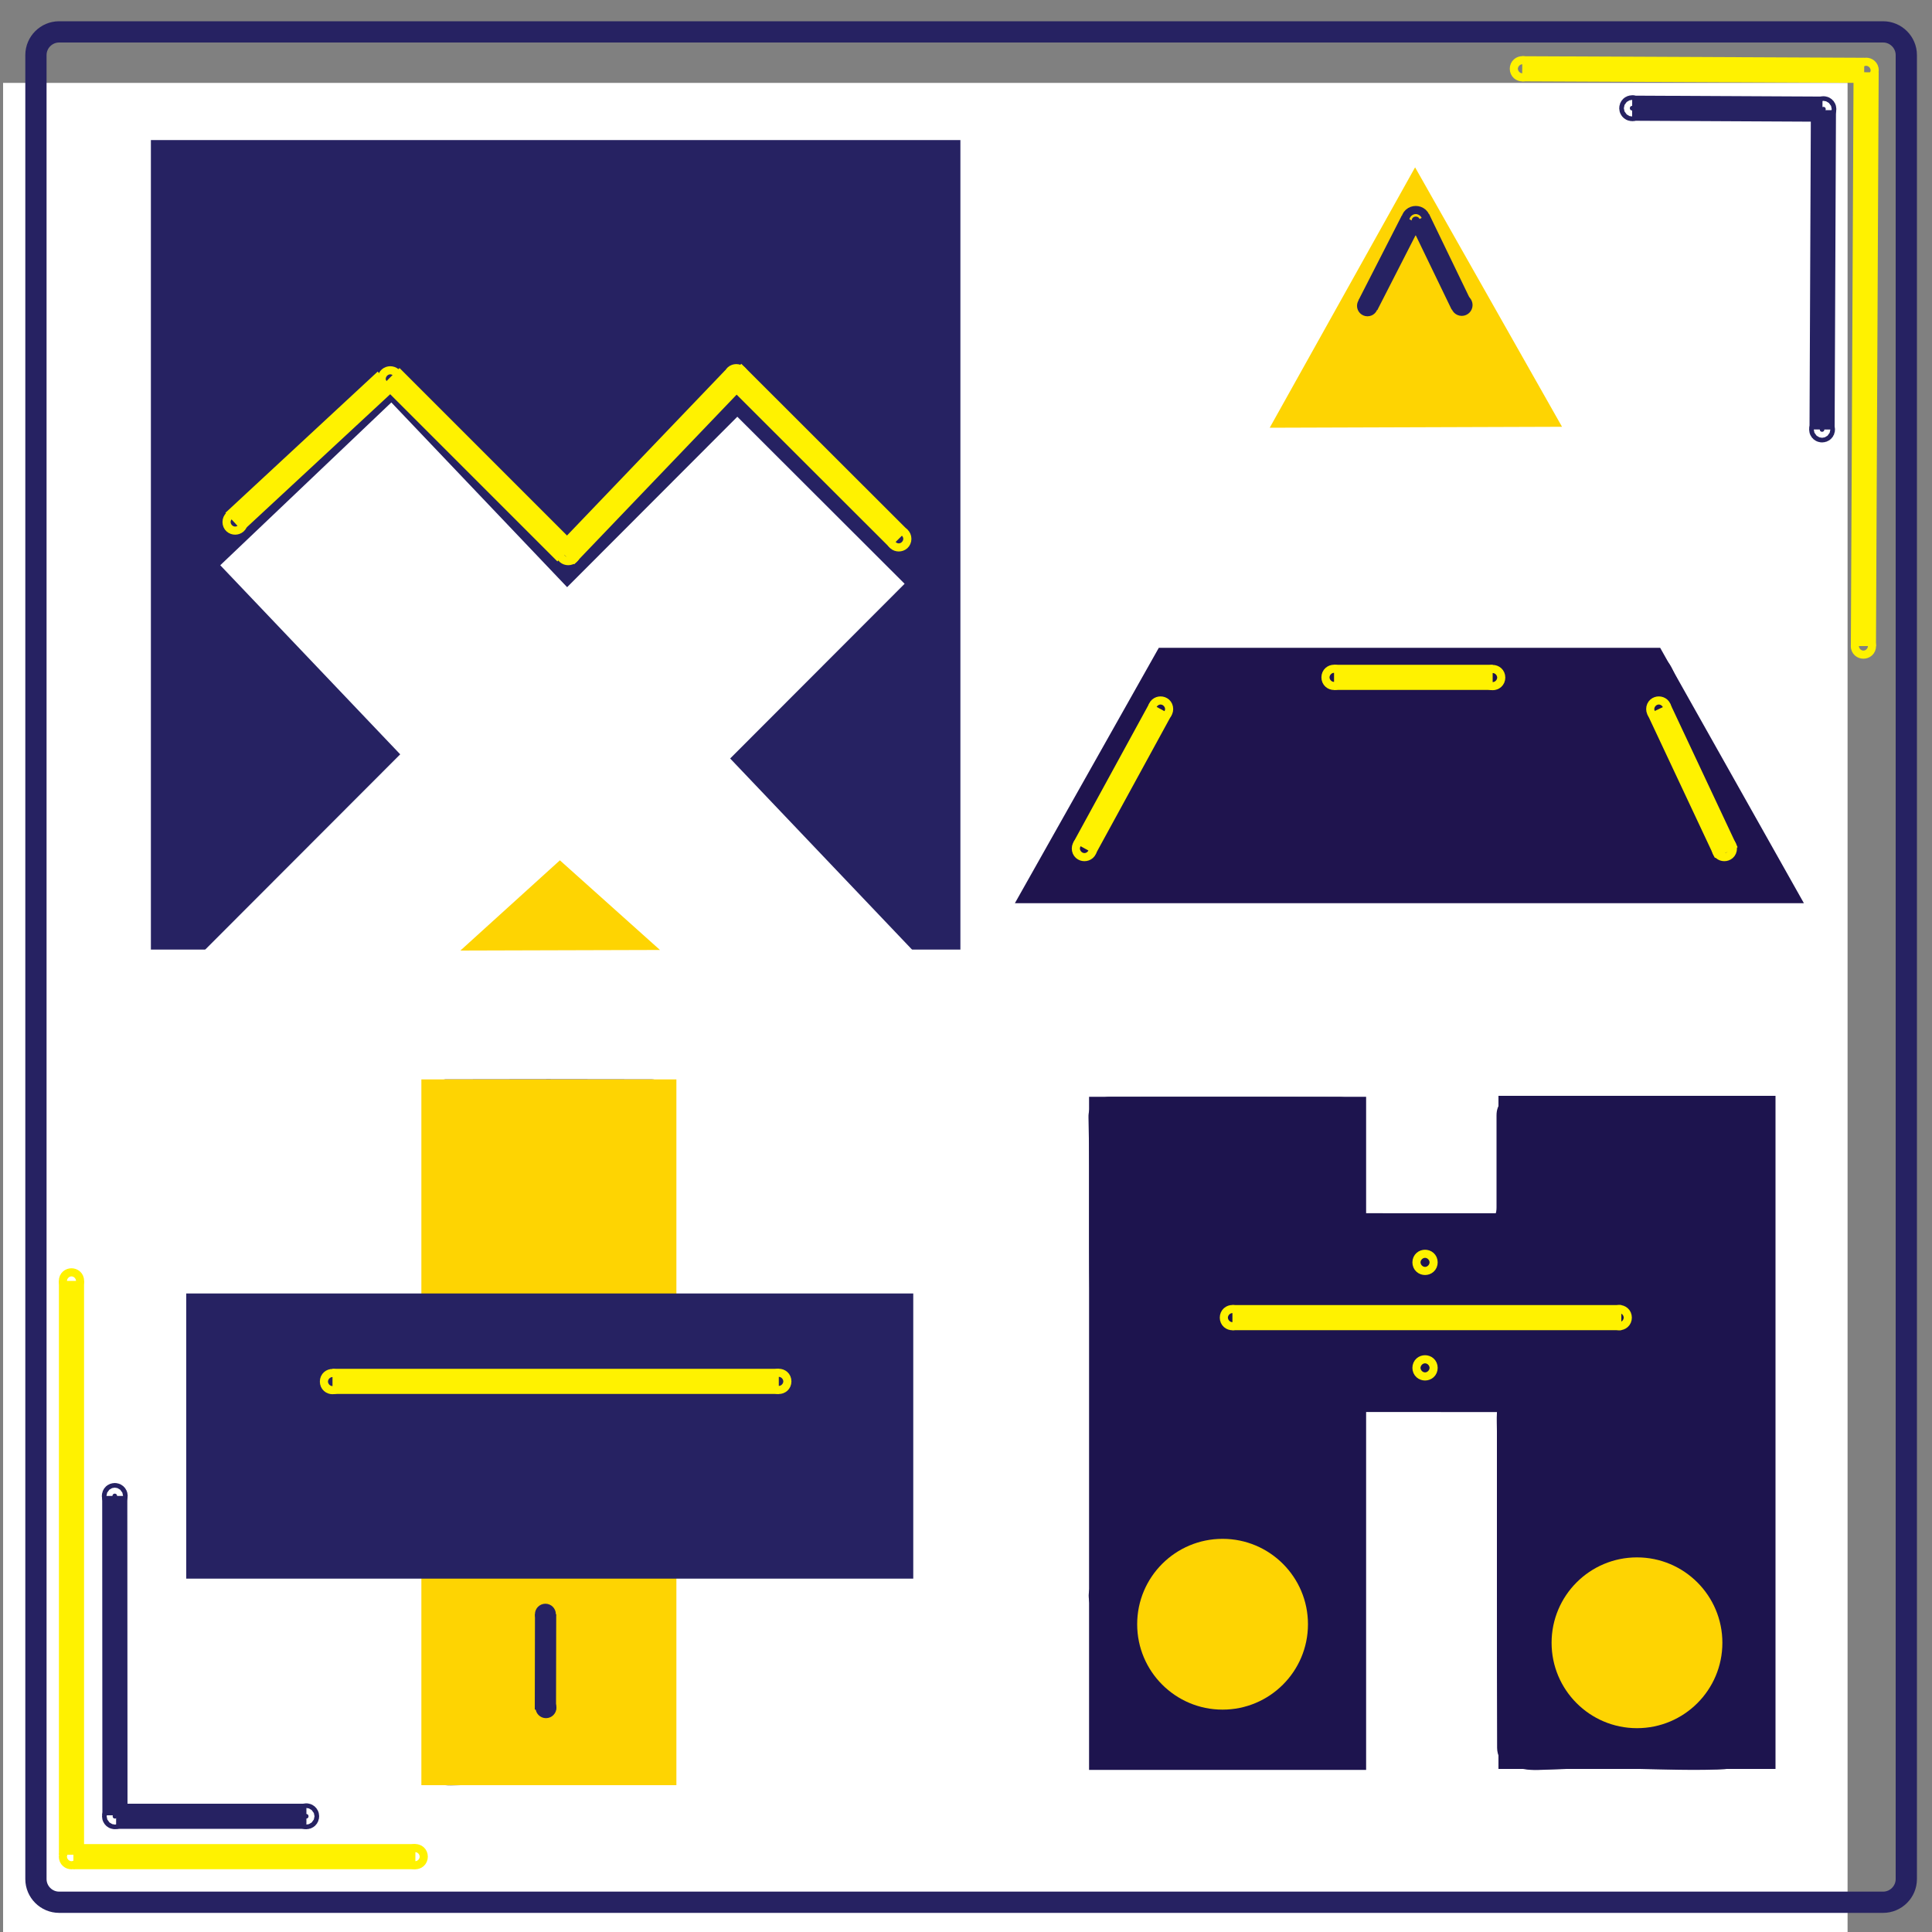 <?xml version="1.0" encoding="utf-8"?>
<!-- Generator: Adobe Illustrator 18.0.0, SVG Export Plug-In . SVG Version: 6.00 Build 0)  -->
<!DOCTYPE svg PUBLIC "-//W3C//DTD SVG 1.1//EN" "http://www.w3.org/Graphics/SVG/1.1/DTD/svg11.dtd">
<svg version="1.1" id="Layer_1" xmlns="http://www.w3.org/2000/svg" xmlns:xlink="http://www.w3.org/1999/xlink" x="0px" y="0px"
	 viewBox="0 0 1000 1000" enable-background="new 0 0 1000 1000" xml:space="preserve">
<rect x="0" y="0" width="1000" height="1000" fill="#808080" stroke="none"/>
<g>
	<g>
		<g id="XMLID_1_">
			<g>
				<path fill="#FFFFFF" d="M201.9,365.5L201.9,365.5c-2.7-2.2-5.6-4.2-8-6.7c-2.9-2.9-5.5-6.1-8.2-9.3c-1.5-1.8-2.8-3.9-4.5-5.5
					c-2.7-2.5-5.7-4.6-8.6-6.9c-0.9-0.7-2-1.3-2.8-2.2c-6.3-6.9-12.1-14.5-19.1-20.6c-5.8-5.1-10.6-11.2-16.4-16.2
					c-2.2-1.9-2-7-0.1-9c3.2-3.3,6.4-6.5,9.7-9.7c4.4-4.3,8.9-8.5,13.3-12.7c2.1-2,4.9-3.7,5.8-6.2c0.9-2.4,1.9-2.8,3.9-2.9
					c0.7,0,1.4-0.9,2.5-1.6c-1.4-0.4-1.9-0.6-2.2-0.7c2.4-2,4.9-4,7.3-6c-0.3-0.1-0.7-0.4-0.9-0.5c4-3.3,8.3-6.3,12-10
					c2.3-2.3,3.9-5,6.8-7c3.1-2.2,5.2-2.8,7.9-0.2c2.8,2.7,5.6,5.4,8.4,8c4,3.8,8.1,7.5,12,11.4c4.4,4.4,8.6,9,12.9,13.6
					c3.8,4,7.7,8.1,11.5,12.1c4,4.2,8.1,8.4,12.2,12.5c4.2,4.2,8.6,8.3,12.8,12.5c1.6,1.6,2.8,3.8,4.3,5.4s3.5,2.7,5,4.3
					c3.8,4.1,8.9,6.9,14.8,1.9c1.7-1.4,3.1-3.1,4.9-4.4c4.5-3.3,7.3-8.2,11.9-11.5c4.5-3.3,7.9-8.2,11.8-12.4
					c1.6-1.7,3.6-3.1,5.3-4.8c1.6-1.7,3-3.8,4.6-5.6c0.9-0.9,11.6-11.8,12.5-13.2c0.4-0.5,1-0.8,1.5-1.3c1.7-1.7,3.3-3.5,5.1-5.2
					c2.9-2.8,5.7-5.7,8.7-8.4c2.9-2.6,7.1-4.5,8.5-7.7c1.6-3.6,4.7-4.9,6.8-7.7c1.8-2.4,8.5-1.7,10.5,0.6c2.2,2.7,4.9,4.8,7,7.8
					c1.4,2,4,4,6.1,6.1c1.5,1.5,3.2,2.7,4.7,4.1c3.1,3.1,6.2,6.4,9.3,9.5c2.5,2.5,5,4.9,7.6,7.3c0.1,0.1,0.2,0.2,0.3,0.3
					c4.9,4.9,9.7,9.8,14.5,14.8c0.7,0.7,1.1,2.1,1.7,2.2c3.8,0.5,4.5,3.8,6,6.3c0.6,1.1,1.2,3,0.6,3.9c-1.4,2.2-3.3,4-5.1,5.9
					c-4.1,4.3-8.1,8.6-12.4,12.8c-2.7,2.6-5.8,4.8-8.4,7.5c-2.7,2.9-4.8,6.4-7.6,9.1c-2.9,2.9-6.7,4.9-9.6,7.8
					c-4,4-7.5,8.5-11.3,12.6c-2,2.2-4.1,4.2-6.1,6.3c-1.5,1.5-2.7,4.1-4.4,4.4c-3.1,0.6-3.4,3.7-5.7,4.9c-1.9,1-2.8,3.9-4.4,5.5
					c-2.9,2.9-6.5,5.1-9.1,8.2c-1.4,1.7-1.7,4.6-1.8,7c-0.3,5.8,4.9,8.2,8.1,11.8c2,2.3,4.3,4.4,6.4,6.6c1.8,2,3.4,4.3,5.3,6.2
					c2.7,2.6,5.7,4.7,8.4,7.3c3.6,3.5,6.9,7.2,10.5,10.7c6.5,6.4,13.2,12.6,19.7,19c4.1,4.1,7.6,8.8,12.1,12.4s6.1,10,12.2,11.9
					c0.5,0.1,0.6,1.1,1.1,1.5c2.1,2.1,4,5.4,6.5,5.9c5.8,1.1,11.9,1.1,17.9,1.2c7,0.1,12.6-5.8,12.6-12.7c0-26.3,0.4-52.6-0.1-78.8
					c-0.5-26.1,0.9-52.1-1.1-78.2c-1.7-21.9-0.4-44-0.3-66c0-3,1-5.9,1-8.9c-0.1-5.6-0.9-11.2-0.9-16.9c0-2.7,1.4-5.4,1.4-8.1
					c0.1-37.7,0.1-75.5,0-113.2c0-1.6-0.6-3.3-1-4.9c0,0,0.5-0.1,0.6-0.2c-1.5-1.4-2.9-2.8-4.3-4.1c0.2-0.3,0.5-0.5,0.7-0.8
					c-3.7-0.6-7.5-1.6-11.2-1.6C343.2,86,222.6,86,102.1,86c-0.7,0-1.3,0-2,0c-9.3,0.2-14,4.9-14,13.9c0.2,30.1,0.7,60.2,0.8,90.3
					c0.1,83.4,0,166.7,0,250.1c0,10.8,0,21.6,0,32.4c0,1-0.2,2.5,0.4,3c3.5,3,7.4,5,12.3,4.9c7.2-0.1,14.4,0.1,21.6-0.1
					c3.4-0.1,6.9-0.4,9.8-2.8c0.9-0.8,2.4-0.9,3.6-1.4c-0.3-0.2-0.6-0.4-0.9-0.6c0.8-0.7,1.6-1.5,2.5-2.2c0.4-0.3,1-0.3,1.6-0.4
					c-1.3-2.8,1.5-3.1,2.7-4.3c1.3-1.2,2.7-2.2,4-3.4c0.9-0.9,1.8-1.9,2.6-2.9c0.9-0.6,1.1-2,1.8-2.7c3.3-3.4,7-6.4,10.2-10.1
					c4.8-5.5,10.3-10.5,15.6-15.6c2.3-2.3,5.1-4.1,7.3-6.5c5.3-5.6,10.3-11.5,15.5-17.2c1.3-1.4,3.3-2.2,4.7-3.6
					c4.3-4.2,8.3-8.8,12.9-12.7c1.4-1.1,1.9-2.1,2.3-3.5c0.3-1.1,0.8-2.2,0.9-3.4c0.2-1.6,0.2-3.2,0.1-4.8c-0.1-6.5-8.4-5.7-10-11.5
					c-0.6-2.3-4.7-3.7-7.5-5.7C201.4,365.7,201.8,365.5,201.9,365.5z M956.3,42.9c0,319.1,0,638.1,0,957.1c-318.3,0-636.5,0-954.7,0
					c0-319.1,0-638.1,0-957.1C319.9,42.9,638.1,42.9,956.3,42.9z M915.7,466c8.1-0.8,10-3.7,6.9-10.8c-3.2-7.2-7.4-13.9-11.1-20.9
					c-3.9-7.4-7.9-14.7-11.7-22.2c-3.3-6.5-6.4-13.1-9.7-19.6c-3.8-7.4-7.6-14.7-11.5-22c-4.3-8.1-9.1-15.9-13-24.2
					c-3.5-7.6-9.1-8.5-16.5-8.4c-67.9,0.2-135.8,0.1-203.6,0.1c-12,0-24-0.1-36,0c-4.8,0-8.8,1.5-10.8,6.4c-0.9,2.1-2.2,4-3.3,6
					c-3.7,6.7-7.5,13.3-11.1,20.1c-3.8,7.3-7.3,14.7-11.1,22.1c-3,5.8-6.1,11.5-9.1,17.3c-4.7,8.7-9.4,17.4-14,26.2
					c-3.5,6.7-7,13.5-10.1,20.4c-2.1,4.6-0.4,8,4.5,8.5c6.7,0.8,13.5,0.8,20.3,0.8c115.8,0,231.5,0,347.3,0
					C913.3,466,914.6,466.1,915.7,466z M911.7,620.4c0-14.1-0.7-28.2-0.7-42.3c0-7.2-2.4-10.3-10.8-10.3
					c-38.5-0.2-77.1-0.1-115.6-0.1c-6.1,0-9.7,3.6-9.7,9.5c0,4,0,8,0,12c0,11.9,0,23.7,0,35.6c0,3.1-0.7,6-4.6,6.1
					c-14.6,0.4-29.3,0.9-43.9,1c-5.2,0.1-10.5-0.8-15.7-1c-5.1-0.2-5.5-0.4-5.5-5.5c0-16.3,0-32.5-0.1-48.8c0-1.9-0.4-4.8-1.6-5.5
					c-2.8-1.7-6.3-3.3-9.5-3.3c-39.7-0.2-79.5-0.1-119.2-0.1c-6.9,0-11.3,4-11.1,10.6c1,35.2-0.4,70.5,1.1,105.8
					c1.8,44.2,0.5,88.5,0.4,132.8c0,3-1.4,5.9-1.4,8.9c0,3.2,1.3,6.5,1.4,9.7c0.1,23.9,0.1,47.7,0,71.6c0,2.6,0.7,4.6,3,5.6
					c3.6,1.5,7,3.7,11.3,3.1c4.1-0.5,8.2-0.9,12.2-0.8c11.6,0.1,23.1,0.7,34.7,0.7c10.1,0,20.2-0.6,30.3-0.7
					c5.5,0,11.1,0.7,16.7,0.7c4.1,0,8.2-1,12.2-0.6c3.9,0.3,7.5,0.5,11.4-0.8c4.8-1.6,8.3-4.9,8.3-9.9c0-54.5,0-109.1,0-163.6
					c0-1-0.4-2-0.4-2.9c-0.1-3-0.5-6.1,0.2-9c0.3-1,3.3-1.5,5.2-1.9c1.3-0.3,2.7-0.1,4-0.1c18.7,0,37.3,0,56,0
					c3.1,0,5.1,0.6,4.8,4.4c-0.3,3.1,0,6.2,0,9.3c0,27.2,0,54.4,0,81.6c0,27.5,0,54.9,0.1,82.4c0,1.8,0.5,3.9,1.4,5.5
					c2.7,5,8.2,4.8,12.7,5.5c4.4,0.8,9.1,0.3,13.7,0.2c7.4-0.2,14.8-0.8,22.3-0.7c12.5,0.1,25,0.5,37.5,0.7c8.8,0.1,17.6,0.2,26.4,0
					c4.8-0.1,9.7-0.5,14.4-1.7c6.4-1.6,7.7-2.3,7.7-9.8C911.3,809.7,911.5,715,911.7,620.4z M789.1,219.8c5,0,8.1-2.4,6-8.6
					c-2.2-6.3-5.9-12-9-18c-4.7-9.2-9.3-18.3-14-27.5c-4.7-9.1-9.5-18.2-14.2-27.3c-6.9-13.4-13.8-26.8-20.7-40.3
					c-1.3-2.5-3.5-3.7-5.9-2.5c-2.2,1.1-4.7,2.8-5.8,4.9c-5.6,10.4-10.8,21-16.2,31.5c-5.5,10.7-11,21.4-16.5,32
					c-4.3,8.4-8.6,16.8-13.1,25.2c-3.3,6-6.8,11.9-10.3,17.8c-1.9,3.1-2.7,6.5-1.2,9.9c1.3,3,4.5,2.8,7.3,2.8c9.3,0,18.7,0,28,0
					s18.7,0,28,0c5.2,0,10.3,0,15.5,0c5.7,0,11.4,0,17.1,0C772.4,219.7,780.7,219.8,789.1,219.8z M467.1,682.6c-0.2,0-0.4,0-0.6,0
					c-0.4,0.7-0.8,1.4-1.6,2.9c-1-5.4-4-8-8.6-8c-7.3-0.1-14.5,0-21.8,0c-26.4,0-52.8,0-79.2,0c-6.8,0-8.6-1.7-8.5-8.6
					c0-2.9,0.7-5.7,0.7-8.6c0.1-29.2,0.2-58.4,0.1-87.6c0-3.3-0.7-6.5-1.1-9.7c-0.1-0.8-0.6-2.1-1.2-2.3c-2.6-0.8-5.3-1.8-7.9-1.8
					c-35.6-0.1-71.2-0.1-106.8,0c-2.1,0-5.2,0.8-6,2.3c-1.6,2.7-2.5,6.1-2.5,9.2c0.1,30.5,0.4,60.9,0.7,91.4c0,2.6,0.3,5.3,0.6,7.9
					c0.5,5-2,7.8-7,7.8c-24.3,0-48.6,0-72.8,0c-9.6,0-19.3,0-28.9,0c-5.1,0-9.8,2.3-10.4,5.3c-1,4.8-2.2,9.7-2.2,14.5
					c-0.2,31.6-0.1,63.2-0.1,94.8c0,0.9-0.2,2.2,0.4,2.7c2.4,2.2,1.3,5.7,4,8.2c0.3,0,1.4-0.1,2.5-0.2c0.2,0.7,0.4,1.5,0.6,2.4
					c0.5-0.2,0.8-0.4,1-0.4c35.6,0,71.2-0.1,106.8,0c1.5,0,3.7,0.9,4.2,2.1c1,1.9,1.2,4.3,1.2,6.6c0.1,12,0.1,24,0.1,36
					c0,20.7-0.5,41.4,0.2,62c0.3,10.2,2.2,13.1,12.2,12.6c2-0.1,4-0.1,6-0.1c31.3,0,62.7,0,94-0.1c2.6,0,5.3-0.4,7.7-1.4
					c4.1-1.8,3.9-5.8,3.9-9.4c0-27.2-0.2-54.4,0.1-81.6c0.1-8.2-2.4-16.9,2.8-24.6c0.3,0.4,0.6,0.8,0.9,1.1c0.3-0.9,0.6-1.8,1.1-3.3
					c0.5,0,2,0,3.5,0c34.5,0,69.1,0,103.6,0c0.9,0,2.1,0.3,2.8-0.1c1.9-1.1,3.6-2.5,5.6-3.9c-1-0.6-1.6-1-2.2-1.3c0.4,0,0.8,0,1.2,0
					c0.2-1.4,0.7-2.8,0.7-4.1c0-35.5,0-71,0-106.4C466.8,686.7,467,684.6,467.1,682.6z M300.5,481.1c4.5-0.4,8.3-3.8,6.9-7.7
					c-0.8-2.3-2.8-4.3-4.6-6.1c-2.7-2.8-5.9-5.1-8.5-8.1c-2.5-2.8-9.7-4.1-12.1-1.7c-3.8,3.8-7.6,7.8-11.3,11.7
					c-1,1-2.4,2.1-2.6,3.4c-0.7,6.2,2.2,8.1,7.5,8.5c4,0.3,8,0.1,12,0.1C292,481.2,296.3,481.5,300.5,481.1z"/>
				<path fill="#1D144E" d="M922.6,455.2c3.1,7.1,1.2,10-6.9,10.8c-1.2,0.1-2.4,0-3.6,0c-115.8,0-231.5,0-347.3,0
					c-6.8,0-13.6-0.1-20.3-0.8c-4.9-0.5-6.5-3.9-4.5-8.5c3.1-6.9,6.6-13.7,10.1-20.4c4.6-8.8,9.4-17.5,14-26.2
					c3.1-5.8,6.2-11.5,9.1-17.3c3.7-7.3,7.2-14.8,11.1-22.1c3.5-6.8,7.4-13.4,11.1-20.1c1.1-2,2.4-3.9,3.3-6c2-4.9,6-6.4,10.8-6.4
					c12-0.1,24,0,36,0c67.9,0,135.8,0.1,203.6-0.1c7.4,0,13,0.9,16.5,8.4c3.8,8.3,8.6,16.1,13,24.2c3.9,7.3,7.8,14.6,11.5,22
					c3.3,6.5,6.3,13.1,9.7,19.6c3.8,7.4,7.8,14.8,11.7,22.2C915.2,441.2,919.4,448,922.6,455.2z"/>
				<path fill="#1D144E" d="M911.1,578.2c-0.1,14.1,0.7,28.2,0.7,42.3c-0.2,94.6-0.5,189.3-0.8,283.9c0,7.4-1.3,8.2-7.7,9.8
					c-4.7,1.1-9.6,1.5-14.4,1.7c-8.8,0.3-17.6,0.2-26.4,0c-12.5-0.2-25-0.7-37.5-0.7c-7.4,0-14.8,0.5-22.3,0.7
					c-4.5,0.1-9.2,0.6-13.7-0.2s-10-0.5-12.7-5.5c-0.9-1.6-1.4-3.7-1.4-5.5c-0.1-27.5-0.1-55-0.1-82.4c0-27.2,0-54.4,0-81.6
					c0-3.1-0.2-6.2,0-9.3c0.4-3.8-1.7-4.4-4.8-4.4c-18.7,0-37.3,0-56,0c-1.3,0-2.7-0.2-4,0.1c-1.9,0.4-5,0.9-5.2,1.9
					c-0.7,2.8-0.3,6-0.2,9c0,1,0.4,2,0.4,2.9c0,54.5,0,109.1,0,163.6c0,5.1-3.5,8.4-8.3,9.9c-3.9,1.3-7.5,1.1-11.4,0.8
					c-4-0.3-8.2,0.6-12.2,0.6c-5.6,0-11.1-0.7-16.7-0.7c-10.1,0.1-20.2,0.7-30.3,0.7c-11.5,0-23.1-0.6-34.7-0.7
					c-4.1,0-8.2,0.3-12.2,0.8c-4.3,0.6-7.6-1.6-11.3-3.1c-2.4-1-3-3-3-5.6c0.1-23.9,0.1-47.8,0-71.6c0-3.2-1.4-6.5-1.4-9.7
					c0-3,1.4-5.9,1.4-8.9c0.1-44.3,1.5-88.6-0.4-132.8c-1.5-35.3-0.2-70.5-1.1-105.8c-0.2-6.6,4.2-10.6,11.1-10.6
					c39.8,0,79.5-0.1,119.2,0.1c3.2,0,6.7,1.6,9.5,3.3c1.2,0.7,1.6,3.6,1.6,5.5c0.1,16.3,0.1,32.5,0.1,48.8c0,5.1,0.4,5.3,5.5,5.5
					c5.2,0.2,10.5,1,15.7,1c14.6-0.2,29.3-0.6,43.9-1c3.9-0.1,4.6-3,4.6-6.1c0-11.9,0-23.7,0-35.6c0-4,0-8,0-12
					c0-5.9,3.6-9.5,9.7-9.5c38.5,0,77.1-0.1,115.6,0.1C908.6,567.8,911.1,570.9,911.1,578.2z M875.7,854.7c0.7-3.8,0.6-7.8,0-11.6
					c-0.7-3.9-2.2-7.7-4-11.3c-2.7-5.4-6.9-9.8-11.9-13.1c-2.7-1.8-5.1-4.7-9-3.7c-0.3,0.1-0.8-0.2-1.1-0.3c-3.5-1-7-2.5-10.6-2.8
					c-4.5-0.4-8.8,1-13.3,2.5c-3.9,1.2-7.7,2.4-10.9,4.7c-6,4.3-9.5,10.7-12.3,17.3c-1.8,4.3-2.8,8.9-4.1,13.4
					c0.4,0.1,0.8,0.2,1.2,0.3c-1.5,9.4,3.9,16.3,8.7,23.2c1.9,2.8,3.3,6.2,7.2,7.5c4,1.4,7.8,3.5,11.4,5.6c6.8,4,14.4,3.1,20.8,0.9
					c6.6-2.3,12.9-5.9,18.1-11.7C871.8,869.3,874.4,862.4,875.7,854.7z M680.3,862.1c1.8-3.7,1.5-8.5,2.3-13.5
					c-0.8-3.7-0.7-8.7-2.9-12.2c-3.1-4.9-5.3-10.4-10.1-14.7c-5.2-4.6-10.9-7-17-9c-9.1-3-17.9,0.4-26.5,2.8c-0.7,0.2-1.4,0.7-2,1.2
					c-3.9,3.8-8,7.5-11.5,11.6c-2,2.3-3.7,5.3-4.6,8.2c-1.3,4.1-1.8,8.4-2.5,12.7c-0.2,1.1,0.3,2.2,0.6,3.3s1,2.1,0.9,3.2
					c-0.6,7.3,3.1,13,7,18.3c5.4,7.3,13.5,11.1,21.9,13.7c12.2,3.8,22.6-1.6,32.4-8C674.5,875.6,677.1,868.5,680.3,862.1z"/>
				<path fill="#FFF200" d="M875.7,843.1c0.7,3.8,0.7,7.8,0,11.6c-1.3,7.7-3.9,14.6-9.6,20.8c-5.3,5.8-11.5,9.4-18.1,11.7
					c-6.4,2.3-14,3.1-20.8-0.9c-3.7-2.1-7.5-4.3-11.4-5.6s-5.3-4.8-7.2-7.5c-4.8-7-10.2-13.8-8.7-23.2c-0.4-0.1-0.8-0.2-1.2-0.3
					c1.3-4.5,2.3-9.1,4.1-13.4c2.8-6.6,6.3-13,12.3-17.3c3.2-2.3,7-3.5,10.9-4.7c4.5-1.4,8.7-2.9,13.3-2.5c3.6,0.3,7,1.8,10.6,2.8
					c0.4,0.1,0.8,0.3,1.1,0.3c3.9-1,6.3,1.9,9,3.7c5,3.4,9.2,7.7,11.9,13.1C873.5,835.4,875,839.2,875.7,843.1z"/>
				<path fill="#FED402" d="M795,211.2c2.1,6.2-1,8.6-6,8.6c-8.3-0.1-16.7-0.1-25-0.1c-5.7,0-11.4,0-17.1,0c-5.2,0-10.3,0-15.5,0
					c-9.3,0-18.7,0-28,0s-18.7,0-28,0c-2.8,0-6,0.2-7.3-2.8c-1.5-3.3-0.6-6.7,1.2-9.9c3.5-5.9,7.1-11.7,10.3-17.8
					c4.5-8.3,8.7-16.8,13.1-25.2c5.5-10.7,11-21.3,16.5-32c5.4-10.5,10.6-21.1,16.2-31.5c1.1-2.1,3.6-3.8,5.8-4.9
					c2.4-1.2,4.7,0,5.9,2.5c6.9,13.4,13.8,26.8,20.7,40.3c4.7,9.1,9.5,18.2,14.2,27.3s9.3,18.3,14,27.5
					C789.1,199.2,792.9,204.9,795,211.2z"/>
				<path d="M789.1,219.8c-8.3,0-16.7-0.1-25-0.1C772.4,219.7,780.7,219.7,789.1,219.8z"/>
				<path d="M747,219.7c-5.2,0-10.3,0-15.5,0c-9.3,0-18.7,0-28,0c9.3,0,18.7,0,28,0C736.6,219.8,741.8,219.7,747,219.7z"/>
				<path fill="#FED402" d="M682.5,848.6c-0.8,5-0.5,9.8-2.3,13.5c-3.1,6.4-5.8,13.5-12.2,17.6c-9.8,6.3-20.2,11.8-32.4,8
					c-8.4-2.6-16.5-6.4-21.9-13.7c-3.9-5.3-7.7-11-7-18.3c0.1-1-0.6-2.1-0.9-3.2c-0.3-1.1-0.8-2.3-0.6-3.3c0.7-4.3,1.2-8.6,2.5-12.7
					c0.9-3,2.6-5.9,4.6-8.2c3.6-4.1,7.6-7.8,11.5-11.6c0.5-0.5,1.3-1,2-1.2c8.7-2.4,17.4-5.8,26.5-2.8c6.1,2,11.9,4.4,17,9
					c4.7,4.3,7,9.7,10.1,14.7C681.8,839.9,681.7,844.9,682.5,848.6z"/>
				<path fill="#1D144E" d="M478.7,389.6c0.5,26.3,0.1,52.6,0.1,78.8c0,7-5.6,12.8-12.6,12.7c-6-0.1-12.1-0.1-17.9-1.2
					c-2.5-0.5-4.4-3.8-6.5-5.9c-0.5-0.4-0.6-1.4-1.1-1.5c-6.1-1.9-7.6-8.4-12.2-11.9c-4.5-3.5-8-8.3-12.1-12.4
					c-6.5-6.4-13.1-12.6-19.7-19c-3.6-3.5-6.9-7.3-10.5-10.7c-2.7-2.6-5.7-4.7-8.4-7.3c-2-1.9-3.5-4.2-5.3-6.2
					c-2.1-2.3-4.3-4.3-6.4-6.6c-3.2-3.6-8.3-6-8.1-11.8c0.1-2.4,0.4-5.3,1.8-7c2.6-3.1,6.1-5.4,9.1-8.2c1.7-1.7,2.5-4.5,4.4-5.5
					c2.3-1.3,2.6-4.3,5.7-4.9c1.7-0.3,2.9-2.9,4.4-4.4c2-2.1,4.2-4.1,6.1-6.3c3.8-4.2,7.3-8.7,11.3-12.6c2.9-2.9,6.7-4.9,9.6-7.8
					c2.8-2.8,4.9-6.3,7.6-9.1c2.6-2.7,5.7-4.9,8.4-7.5c4.2-4.2,8.3-8.5,12.4-12.8c1.8-1.9,3.8-3.7,5.1-5.9c0.5-0.9,0-2.8-0.6-3.9
					c-1.5-2.5-2.3-5.8-6-6.3c-0.7-0.1-1.1-1.5-1.7-2.2c-4.8-5-9.7-9.9-14.5-14.8c-0.1-0.1-0.2-0.2-0.3-0.3c-2.5-2.4-5.1-4.8-7.6-7.3
					c-3.1-3.1-6.2-6.4-9.3-9.5c-1.5-1.5-3.2-2.6-4.7-4.1c-2-2.1-4.7-4.1-6.1-6.1c-2.1-3-4.8-5.1-7-7.8c-2-2.4-8.7-3-10.5-0.6
					c-2,2.7-5.2,4.1-6.8,7.7c-1.4,3.2-5.7,5.1-8.5,7.7c-3,2.7-5.8,5.6-8.7,8.4c-1.7,1.7-3.4,3.5-5.1,5.2c-0.4,0.5-1.1,0.7-1.5,1.3
					c-0.9,1.3-11.5,12.2-12.5,13.2c-1.7,1.7-3,3.8-4.6,5.6c-1.6,1.7-3.6,3.1-5.3,4.8c-4,4.1-7.3,9.1-11.8,12.4
					c-4.6,3.3-7.4,8.2-11.9,11.5c-1.7,1.3-3.2,3-4.9,4.4c-5.9,5-11,2.2-14.8-1.9c-1.5-1.6-3.5-2.7-5-4.3c-1.6-1.7-2.7-3.8-4.3-5.4
					c-4.2-4.2-8.5-8.3-12.8-12.5c-4.1-4.1-8.2-8.3-12.2-12.5c-3.9-4-7.7-8.1-11.5-12.1c-4.3-4.5-8.5-9.1-12.9-13.6
					c-3.9-3.9-8-7.6-12-11.4c-2.8-2.7-5.6-5.4-8.4-8c-2.7-2.5-4.8-1.9-7.9,0.2c-2.9,2-4.5,4.7-6.8,7c-3.7,3.7-8,6.7-12,10
					c0.2,0.1,0.7,0.4,0.9,0.5c-2.4,2-4.8,4-7.3,6c0.3,0.1,0.8,0.3,2.2,0.7c-1.1,0.7-1.8,1.6-2.5,1.6c-2.1,0.1-3,0.4-3.9,2.9
					c-0.9,2.4-3.7,4.2-5.8,6.2c-4.4,4.3-8.9,8.5-13.3,12.7c-3.3,3.2-6.5,6.4-9.7,9.7c-1.9,2-2.1,7.1,0.1,9
					c5.8,5,10.6,11.1,16.4,16.2c7,6.2,12.8,13.7,19.1,20.6c0.8,0.9,1.9,1.4,2.8,2.2c2.9,2.3,5.9,4.4,8.6,6.9
					c1.7,1.6,2.9,3.7,4.5,5.5c2.7,3.1,5.3,6.4,8.2,9.3c2.4,2.4,5.3,4.5,8,6.7l0,0c-0.1,0.1-0.6,0.3-1.3,0.6c2.8,2,6.8,3.4,7.5,5.7
					c1.6,5.8,9.9,5.1,10,11.5c0,1.6,0.1,3.2-0.1,4.8c-0.1,1.1-0.6,2.2-0.9,3.4c-0.4,1.4-0.9,2.4-2.3,3.5c-4.6,3.9-8.5,8.5-12.9,12.7
					c-1.4,1.4-3.4,2.1-4.7,3.6c-5.2,5.7-10.2,11.5-15.5,17.2c-2.2,2.4-4.9,4.2-7.3,6.5c-5.3,5.1-10.8,10-15.6,15.6
					c-3.2,3.6-6.9,6.6-10.2,10.1c-0.8,0.8-0.9,2.1-1.8,2.7c-0.9,1-1.7,2-2.6,2.9c-1.3,1.2-2.8,2.2-4,3.4c-1.2,1.2-4,1.5-2.7,4.3
					c-0.5,0.1-1.1,0.1-1.6,0.4c-0.9,0.6-1.7,1.4-2.5,2.2c0.3,0.2,0.6,0.4,0.9,0.6c-1.2,0.4-2.6,0.6-3.6,1.4
					c-2.9,2.4-6.3,2.7-9.8,2.8c-7.2,0.1-14.4-0.1-21.6,0.1c-4.9,0.1-8.8-1.9-12.3-4.9c-0.6-0.5-0.4-2-0.4-3c0-10.8,0-21.6,0-32.4
					c0-83.4,0.1-166.7,0-250.1c0-30.1-0.5-60.2-0.8-90.3c-0.1-9,4.7-13.6,14-13.9c0.7,0,1.3,0,2,0c120.6,0,241.2,0,361.7,0.1
					c3.7,0,7.4,1.1,11.2,1.6c-0.2,0.3-0.5,0.5-0.7,0.8c1.4,1.4,2.8,2.7,4.3,4.1c-0.1,0-0.6,0.1-0.6,0.2c0.3,1.7,1,3.3,1,4.9
					c0.1,37.7,0.1,75.5,0,113.2c0,2.7-1.5,5.4-1.4,8.1c0,5.6,0.8,11.2,0.9,16.9c0.1,2.9-1,5.9-1,8.9c-0.1,22-1.4,44.1,0.3,66
					C479.6,337.6,478.2,363.6,478.7,389.6z"/>
				<path fill="#1D144E" d="M466.5,682.5c0.2,0,0.4,0,0.6,0c-0.1,2.1-0.3,4.1-0.3,6.2c0,35.5,0,71,0,106.4c0,1.4-0.4,2.8-0.7,4.1
					c-0.4,0-0.8,0-1.2,0c0.6,0.4,1.2,0.7,2.2,1.3c-2,1.4-3.7,2.8-5.6,3.9c-0.7,0.4-1.8,0.1-2.8,0.1c-34.5,0-69.1,0-103.6,0
					c-1.5,0-2.9,0-3.5,0c-0.5,1.5-0.8,2.4-1.1,3.3c-0.3-0.4-0.6-0.8-0.9-1.1c-5.2,7.6-2.7,16.3-2.8,24.6
					c-0.3,27.2-0.1,54.4-0.1,81.6c0,3.6,0.2,7.7-3.9,9.4c-2.3,1-5.1,1.4-7.7,1.4c-31.3,0.1-62.7,0.1-94,0.1c-2,0-4,0-6,0.1
					c-10,0.5-11.9-2.5-12.2-12.6c-0.7-20.7-0.2-41.3-0.2-62c0-12,0.1-24-0.1-36c0-2.2-0.3-4.6-1.2-6.6c-0.6-1.1-2.8-2.1-4.2-2.1
					c-35.6-0.1-71.2,0-106.8,0c-0.2,0-0.5,0.2-1,0.4c-0.2-0.9-0.4-1.7-0.6-2.4c-1.1,0.1-2.3,0.2-2.5,0.2c-2.7-2.5-1.6-6-4-8.2
					c-0.5-0.5-0.4-1.8-0.4-2.7c0-31.6-0.1-63.2,0.1-94.8c0-4.8,1.2-9.7,2.2-14.5c0.6-3,5.3-5.3,10.4-5.3c9.6,0,19.3,0,28.9,0
					c24.3,0,48.6,0,72.8,0c5,0,7.5-2.8,7-7.8c-0.3-2.6-0.5-5.3-0.6-7.9c-0.3-30.5-0.6-60.9-0.7-91.4c0-3.1,0.9-6.6,2.5-9.2
					c0.9-1.5,3.9-2.2,6-2.3c35.6-0.1,71.2-0.1,106.8,0c2.6,0,5.3,1,7.9,1.8c0.6,0.2,1.1,1.5,1.2,2.3c0.5,3.2,1.1,6.5,1.1,9.7
					c0,29.2,0,58.4-0.1,87.6c0,2.9-0.7,5.7-0.7,8.6c-0.1,6.9,1.7,8.6,8.5,8.6c26.4,0,52.8,0,79.2,0c7.3,0,14.5,0,21.8,0
					c4.6,0,7.6,2.6,8.6,8C465.8,683.9,466.1,683.2,466.5,682.5z"/>
				<path fill="#FFF200" d="M307.4,473.4c1.4,3.9-2.4,7.3-6.9,7.7c-4.2,0.4-8.5,0.1-12.8,0.1c-4,0-8,0.3-12-0.1
					c-5.4-0.5-8.3-2.4-7.5-8.5c0.2-1.2,1.6-2.3,2.6-3.4c3.7-3.9,7.5-7.8,11.3-11.7c2.4-2.4,9.6-1,12.1,1.7c2.6,2.9,5.8,5.3,8.5,8.1
					C304.5,469.2,306.5,471.2,307.4,473.4z"/>
			</g>
		</g>
	</g>
	<rect x="83.6" y="78" fill="#262262" stroke="#262262" stroke-width="11" stroke-miterlimit="10" width="408" height="408"/>
	<path fill="none" stroke="#262262" stroke-width="11" stroke-miterlimit="10" d="M974.7,984.6H30.6c-6.6,0-12-5.4-12-12V28.5
		c0-6.6,5.4-12,12-12h944.1c6.6,0,12,5.4,12,12v944.1C986.7,979.2,981.3,984.6,974.7,984.6z"/>
	
		<rect x="101" y="341.3" transform="matrix(0.689 0.724 -0.724 0.689 379.872 -92.205)" fill="#FFFFFF" stroke="#FFFFFF" stroke-width="11" stroke-miterlimit="10" width="392.9" height="111.3"/>
	
		<rect x="85.9" y="346.4" transform="matrix(-0.707 0.708 -0.708 -0.707 766.428 486.259)" fill="#FFFFFF" stroke="#FFFFFF" stroke-width="11" stroke-miterlimit="10" width="392.9" height="111.3"/>
	<polygon fill="#1F144E" points="933.7,467.5 525.3,467.5 599.8,335.3 859.3,335.3 	"/>
	<polygon fill="#FED402" points="808.5,220.9 657.2,221.4 732.4,86.7 732.5,86.7 	"/>
	<rect x="218.1" y="558.7" fill="#FED402" width="132" height="365.3"/>
	<g id="XMLID_2_">
		<g>
			<rect x="101.9" y="675" fill="#262262" width="365.3" height="136.6"/>
		</g>
		<g>
			<rect x="101.9" y="675" fill="none" stroke="#262262" stroke-width="11" stroke-miterlimit="10" width="365.3" height="136.6"/>
		</g>
	</g>
	<polygon fill="#FED402" points="341.6,491.7 238.3,492 289.8,445.3 289.8,445.3 	"/>
	<rect x="563.7" y="567.7" fill="#1D144E" width="143.4" height="348.4"/>
	<rect x="775.6" y="567.2" fill="#1D144E" width="143.4" height="348.4"/>
	
		<rect x="689.6" y="510.5" transform="matrix(-2.235611e-004 1 -1 -2.235611e-004 1420.721 -61.482)" fill="#1D144E" width="102.9" height="337.9"/>
	<circle fill="#FED402" cx="632.8" cy="840.7" r="44.2"/>
	<circle fill="#FED402" cx="847.3" cy="850.3" r="44.2"/>
</g>
<line fill="none" stroke="#FFF200" stroke-width="13" stroke-miterlimit="10" x1="37" y1="663" x2="37" y2="960"/>
<line fill="none" stroke="#FFF200" stroke-width="13" stroke-miterlimit="10" x1="38" y1="961" x2="215" y2="961"/>
<circle fill="none" stroke="#FFF200" stroke-width="8.883" stroke-miterlimit="10" cx="214.9" cy="961" r="2.1"/>
<circle fill="none" stroke="#FFF200" stroke-width="8.883" stroke-miterlimit="10" cx="37" cy="663" r="2.1"/>
<circle fill="none" stroke="#FFF200" stroke-width="8.883" stroke-miterlimit="10" cx="37" cy="961" r="2.1"/>
<line fill="none" stroke="#FFF200" stroke-width="13" stroke-miterlimit="10" x1="202.2" y1="195.1" x2="293.1" y2="286"/>
<line fill="none" stroke="#FFF200" stroke-width="13" stroke-miterlimit="10" x1="380.1" y1="196.1" x2="292.5" y2="287.6"/>
<circle fill="none" stroke="#FFF200" stroke-width="8.883" stroke-miterlimit="10" cx="294.1" cy="286" r="2.1"/>
<line fill="none" stroke="#FFF200" stroke-width="13" stroke-miterlimit="10" x1="199.9" y1="197.1" x2="121.1" y2="270.2"/>
<line fill="none" stroke="#FFF200" stroke-width="13" stroke-miterlimit="10" x1="379.1" y1="192.9" x2="465.2" y2="278.9"/>
<circle fill="none" stroke="#FFF200" stroke-width="8.883" stroke-miterlimit="10" cx="121.7" cy="270.2" r="2.1"/>
<circle fill="none" stroke="#FFF200" stroke-width="8.883" stroke-miterlimit="10" cx="202" cy="196.1" r="2.1"/>
<circle fill="none" stroke="#FFF200" stroke-width="8.883" stroke-miterlimit="10" cx="381.1" cy="195" r="2.1"/>
<circle fill="none" stroke="#FFF200" stroke-width="8.883" stroke-miterlimit="10" cx="465.2" cy="278.9" r="2.1"/>
<line fill="none" stroke="#FFF200" stroke-width="13" stroke-miterlimit="10" x1="600.7" y1="367" x2="561.3" y2="439.1"/>
<line fill="none" stroke="#FFF200" stroke-width="13" stroke-miterlimit="10" x1="858.6" y1="367" x2="893.5" y2="441.3"/>
<circle fill="none" stroke="#FFF200" stroke-width="8.883" stroke-miterlimit="10" cx="600.7" cy="367" r="2.1"/>
<circle fill="none" stroke="#FFF200" stroke-width="8.883" stroke-miterlimit="10" cx="561.3" cy="439.2" r="2.1"/>
<circle fill="none" stroke="#FFF200" stroke-width="8.883" stroke-miterlimit="10" cx="892.5" cy="439.2" r="2.1"/>
<circle fill="none" stroke="#FFF200" stroke-width="8.883" stroke-miterlimit="10" cx="858.6" cy="367" r="2.1"/>
<circle fill="none" stroke="#FFF200" stroke-width="8.883" stroke-miterlimit="10" cx="690.5" cy="350.6" r="2.1"/>
<line fill="none" stroke="#FFF200" stroke-width="13" stroke-miterlimit="10" x1="772.6" y1="350.6" x2="690.5" y2="350.6"/>
<circle fill="none" stroke="#FFF200" stroke-width="8.883" stroke-miterlimit="10" cx="772.6" cy="350.7" r="2.1"/>
<line fill="none" stroke="#262262" stroke-width="11" stroke-miterlimit="10" x1="730.5" y1="114" x2="708" y2="158"/>
<line fill="none" stroke="#262262" stroke-width="11" stroke-miterlimit="10" x1="734.8" y1="113.3" x2="756.3" y2="157.8"/>
<circle fill="#262262" stroke="#262262" stroke-width="11" stroke-miterlimit="10" cx="732.8" cy="114.2" r="2.1"/>
<circle fill="#262262" stroke="#262262" stroke-width="6.429" stroke-miterlimit="10" cx="707.8" cy="158.3" r="2.2"/>
<circle fill="#262262" stroke="#262262" stroke-width="6.6" stroke-miterlimit="10" cx="756.6" cy="157.9" r="2.3"/>
<g>
	<line fill="none" stroke="#FFF200" stroke-width="13" stroke-miterlimit="10" x1="964.5" y1="334.4" x2="965.9" y2="37.4"/>
	<line fill="none" stroke="#FFF200" stroke-width="13" stroke-miterlimit="10" x1="964.9" y1="36.4" x2="787.9" y2="35.6"/>
	<circle fill="none" stroke="#FFF200" stroke-width="8.883" stroke-miterlimit="10" cx="788" cy="35.6" r="2.1"/>
	<circle fill="none" stroke="#FFF200" stroke-width="8.883" stroke-miterlimit="10" cx="964.5" cy="334.4" r="2.1"/>
	<circle fill="none" stroke="#FFF200" stroke-width="8.883" stroke-miterlimit="10" cx="965.9" cy="36.4" r="2.1"/>
</g>
<line fill="none" stroke="#FFF200" stroke-width="13" stroke-miterlimit="10" x1="172.1" y1="715" x2="403.1" y2="715"/>
<circle fill="none" stroke="#FFF200" stroke-width="8.883" stroke-miterlimit="10" cx="403.1" cy="715" r="2.1"/>
<circle fill="none" stroke="#FFF200" stroke-width="8.883" stroke-miterlimit="10" cx="172.1" cy="715.1" r="2.1"/>
<line fill="none" stroke="#262262" stroke-width="11" stroke-miterlimit="10" x1="282.4" y1="835.5" x2="282.3" y2="884.9"/>
<circle fill="#262262" stroke="#262262" stroke-width="6.429" stroke-miterlimit="10" cx="282.3" cy="835.5" r="2.2"/>
<circle fill="#262262" stroke="#262262" stroke-width="6.429" stroke-miterlimit="10" cx="282.6" cy="883.9" r="2.2"/>
<line fill="none" stroke="#FFF200" stroke-width="13" stroke-miterlimit="10" x1="637.9" y1="682" x2="839.2" y2="682"/>
<circle fill="none" stroke="#FFF200" stroke-width="8.883" stroke-miterlimit="10" cx="637.9" cy="682" r="2.1"/>
<circle fill="none" stroke="#FFF200" stroke-width="8.883" stroke-miterlimit="10" cx="838.1" cy="682" r="2.1"/>
<circle fill="none" stroke="#FFF200" stroke-width="8.883" stroke-miterlimit="10" cx="737.6" cy="708" r="2.1"/>
<circle fill="none" stroke="#FFF200" stroke-width="8.883" stroke-miterlimit="10" cx="737.6" cy="653.4" r="2.1"/>
<g>
	<line fill="none" stroke="#262262" stroke-width="13" stroke-miterlimit="10" x1="943.1" y1="222.3" x2="943.8" y2="57"/>
	<line fill="none" stroke="#262262" stroke-width="13" stroke-miterlimit="10" x1="943.3" y1="56.5" x2="844.8" y2="56"/>
	<circle fill="#262262" stroke="#262262" stroke-width="11" stroke-miterlimit="10" cx="844.8" cy="56" r="1.2"/>
	<circle fill="#262262" stroke="#262262" stroke-width="11" stroke-miterlimit="10" cx="943.1" cy="222.3" r="1.2"/>
	<circle fill="#262262" stroke="#262262" stroke-width="11" stroke-miterlimit="10" cx="943.8" cy="56.5" r="1.2"/>
</g>
<line fill="none" stroke="#262262" stroke-width="13" stroke-miterlimit="10" x1="59.4" y1="774.3" x2="59.5" y2="939.6"/>
<line fill="none" stroke="#262262" stroke-width="13" stroke-miterlimit="10" x1="60.1" y1="940.1" x2="158.6" y2="940.1"/>
<circle fill="#262262" stroke="#262262" stroke-width="11" stroke-miterlimit="10" cx="158.5" cy="940.1" r="1.2"/>
<circle fill="#262262" stroke="#262262" stroke-width="11" stroke-miterlimit="10" cx="59.4" cy="774.3" r="1.2"/>
<circle fill="#262262" stroke="#262262" stroke-width="11" stroke-miterlimit="10" cx="59.5" cy="940.1" r="1.2"/>
</svg>
